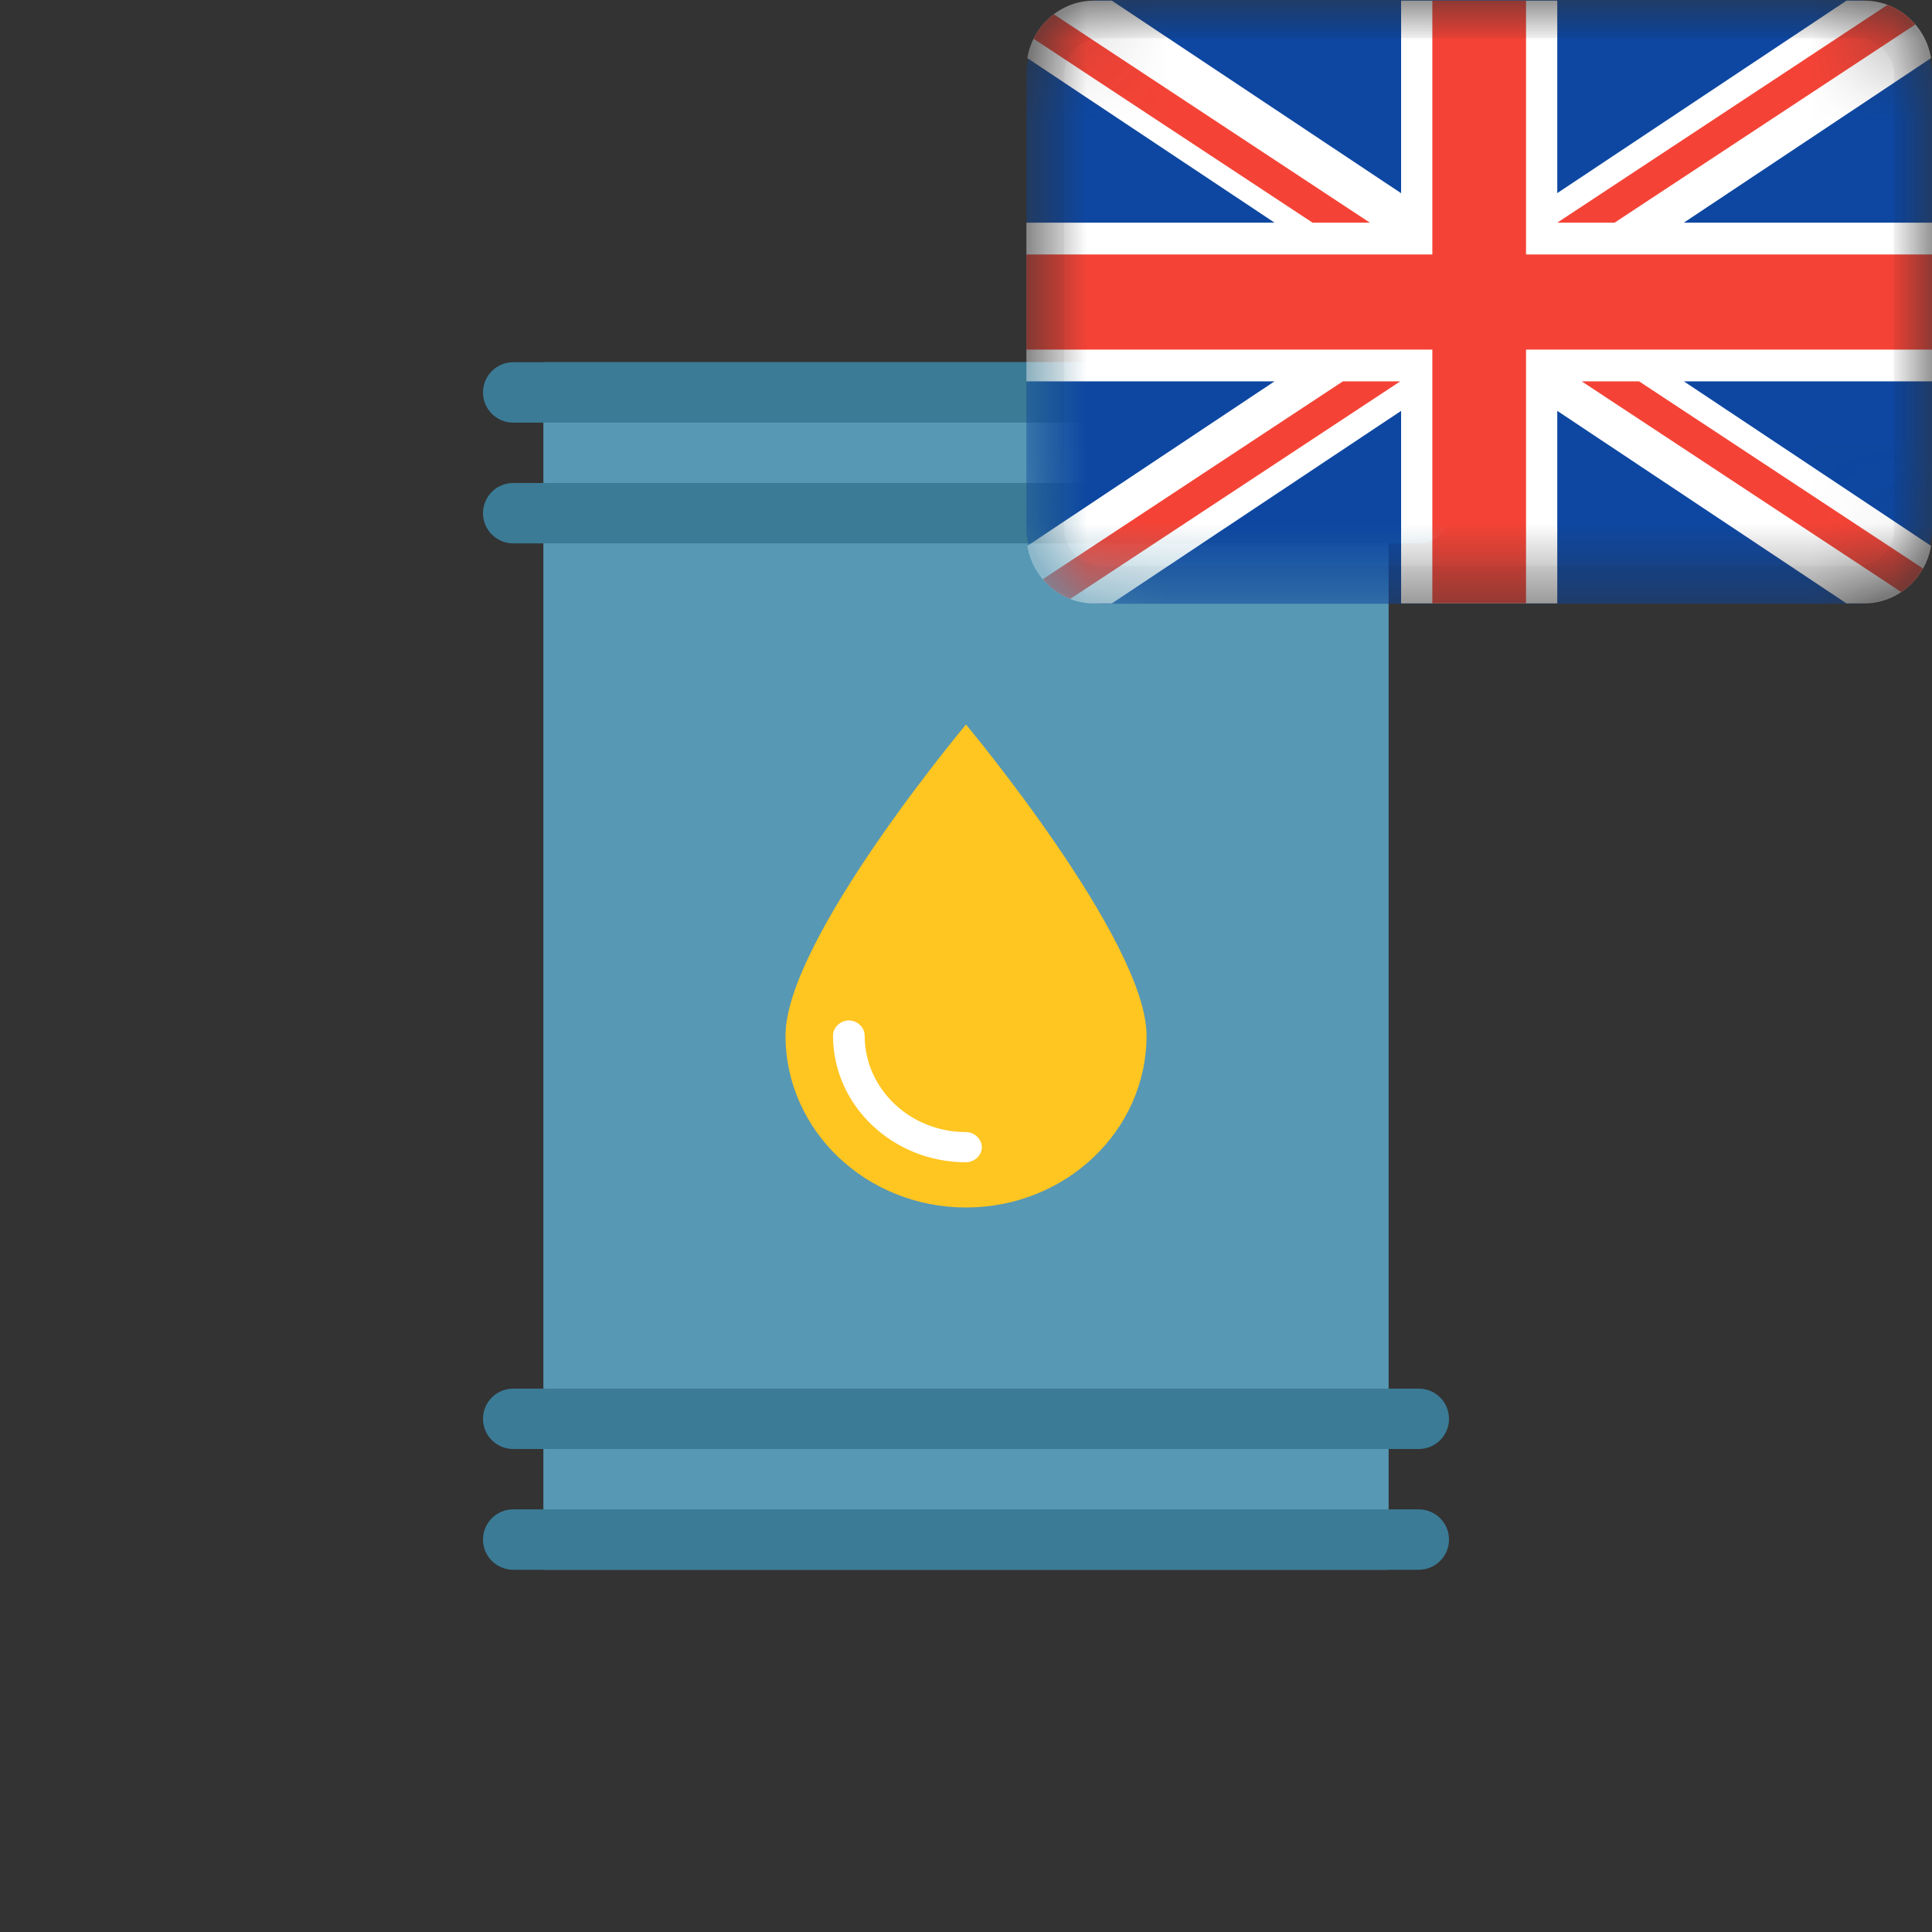 <svg width="24" height="24" viewBox="0 0 24 24" fill="none" xmlns="http://www.w3.org/2000/svg">
<rect x="0" y="0" width="24" height="24" fill="#333333" stroke="none"/>
<path d="M17.25 4.5H6.75V19.5H17.25V4.5Z" fill="#5798B4"/>
<path fill-rule="evenodd" clip-rule="evenodd" d="M6.375 4.5H17.625C17.832 4.5 18 4.668 18 4.875C18 5.082 17.832 5.25 17.625 5.25H6.375C6.168 5.25 6 5.082 6 4.875C6 4.668 6.168 4.5 6.375 4.5ZM6.375 6H17.625C17.832 6 18 6.168 18 6.375C18 6.582 17.832 6.75 17.625 6.75H6.375C6.168 6.75 6 6.582 6 6.375C6 6.168 6.168 6 6.375 6ZM17.625 18.75H6.375C6.168 18.75 6 18.918 6 19.125C6 19.332 6.168 19.5 6.375 19.5H17.625C17.832 19.5 18 19.332 18 19.125C18 18.918 17.832 18.75 17.625 18.75ZM6.375 17.25H17.625C17.832 17.25 18 17.418 18 17.625C18 17.832 17.832 18 17.625 18H6.375C6.168 18 6 17.832 6 17.625C6 17.418 6.168 17.25 6.375 17.25Z" fill="#3B7B96"/>
<path d="M14.243 12.863C14.243 14.05 13.233 15 12 15C10.768 15 9.758 14.05 9.758 12.863C9.758 11.675 12 9 12 9C12 9 14.243 11.688 14.243 12.863Z" fill="#FFC521"/>
<path d="M12 14.438C11.095 14.438 10.348 13.738 10.348 12.863C10.348 12.763 10.44 12.676 10.544 12.676C10.649 12.676 10.741 12.763 10.741 12.863C10.741 13.526 11.305 14.063 12 14.063C12.105 14.063 12.197 14.151 12.197 14.251C12.197 14.351 12.105 14.438 12 14.438Z" fill="white"/>
<mask id="mask0_12766_80147" style="mask-type:alpha" maskUnits="userSpaceOnUse" x="12" y="0" width="12" height="8">
<path d="M23.062 0H13.688C13.17 0 12.75 0.42 12.75 0.938V6.562C12.75 7.08 13.17 7.5 13.688 7.5H23.062C23.58 7.5 24 7.08 24 6.562V0.938C24 0.42 23.58 0 23.062 0Z" fill="white"/>
</mask>
<g mask="url(#mask0_12766_80147)">
<path d="M23.062 0H13.688C13.17 0 12.75 0.42 12.75 0.938V6.562C12.75 7.08 13.17 7.5 13.688 7.5H23.062C23.58 7.5 24 7.08 24 6.562V0.938C24 0.42 23.58 0 23.062 0Z" fill="#0D47A1"/>
<path d="M23.988 0.722C23.922 0.317 23.575 0.008 23.157 0.008H22.938L19.345 2.399V0.008H17.405V2.4L13.812 0.008H13.592C13.175 0.008 12.828 0.317 12.762 0.722L15.833 2.766H12.75V4.737H15.833L12.762 6.781C12.828 7.186 13.175 7.496 13.592 7.496H13.812L17.405 5.104V7.496H19.345V5.104L22.938 7.496H23.157C23.575 7.496 23.922 7.186 23.988 6.781L20.917 4.737H24V2.766H20.917L23.988 0.722Z" fill="white"/>
<path d="M18.957 0.008V3.161H24V4.343H18.957V7.495H17.793V4.343H12.75V3.161H17.793V0.008H18.957ZM17.395 4.737L13.295 7.44C13.188 7.399 13.091 7.337 13.011 7.258L12.953 7.196L16.682 4.737H17.395ZM20.361 4.737L23.889 7.063C23.836 7.158 23.767 7.24 23.684 7.308L23.619 7.355L19.648 4.737H20.361ZM13.09 0.177L17.017 2.766H16.305L12.839 0.481C12.898 0.361 12.985 0.256 13.09 0.177ZM23.448 0.06C23.583 0.111 23.701 0.195 23.794 0.303L20.057 2.766H19.345L23.448 0.06Z" fill="#F44336"/>
<path fill-rule="evenodd" clip-rule="evenodd" d="M23.062 0.469H13.688C13.429 0.469 13.219 0.679 13.219 0.938V6.562C13.219 6.821 13.429 7.031 13.688 7.031H23.062C23.321 7.031 23.531 6.821 23.531 6.562V0.938C23.531 0.679 23.321 0.469 23.062 0.469ZM13.688 0C13.17 0 12.75 0.42 12.75 0.938V6.562C12.75 7.08 13.17 7.5 13.688 7.5H23.062C23.58 7.5 24 7.08 24 6.562V0.938C24 0.42 23.58 0 23.062 0H13.688Z" fill="black" fill-opacity="0.04"/>
</g>
</svg>
